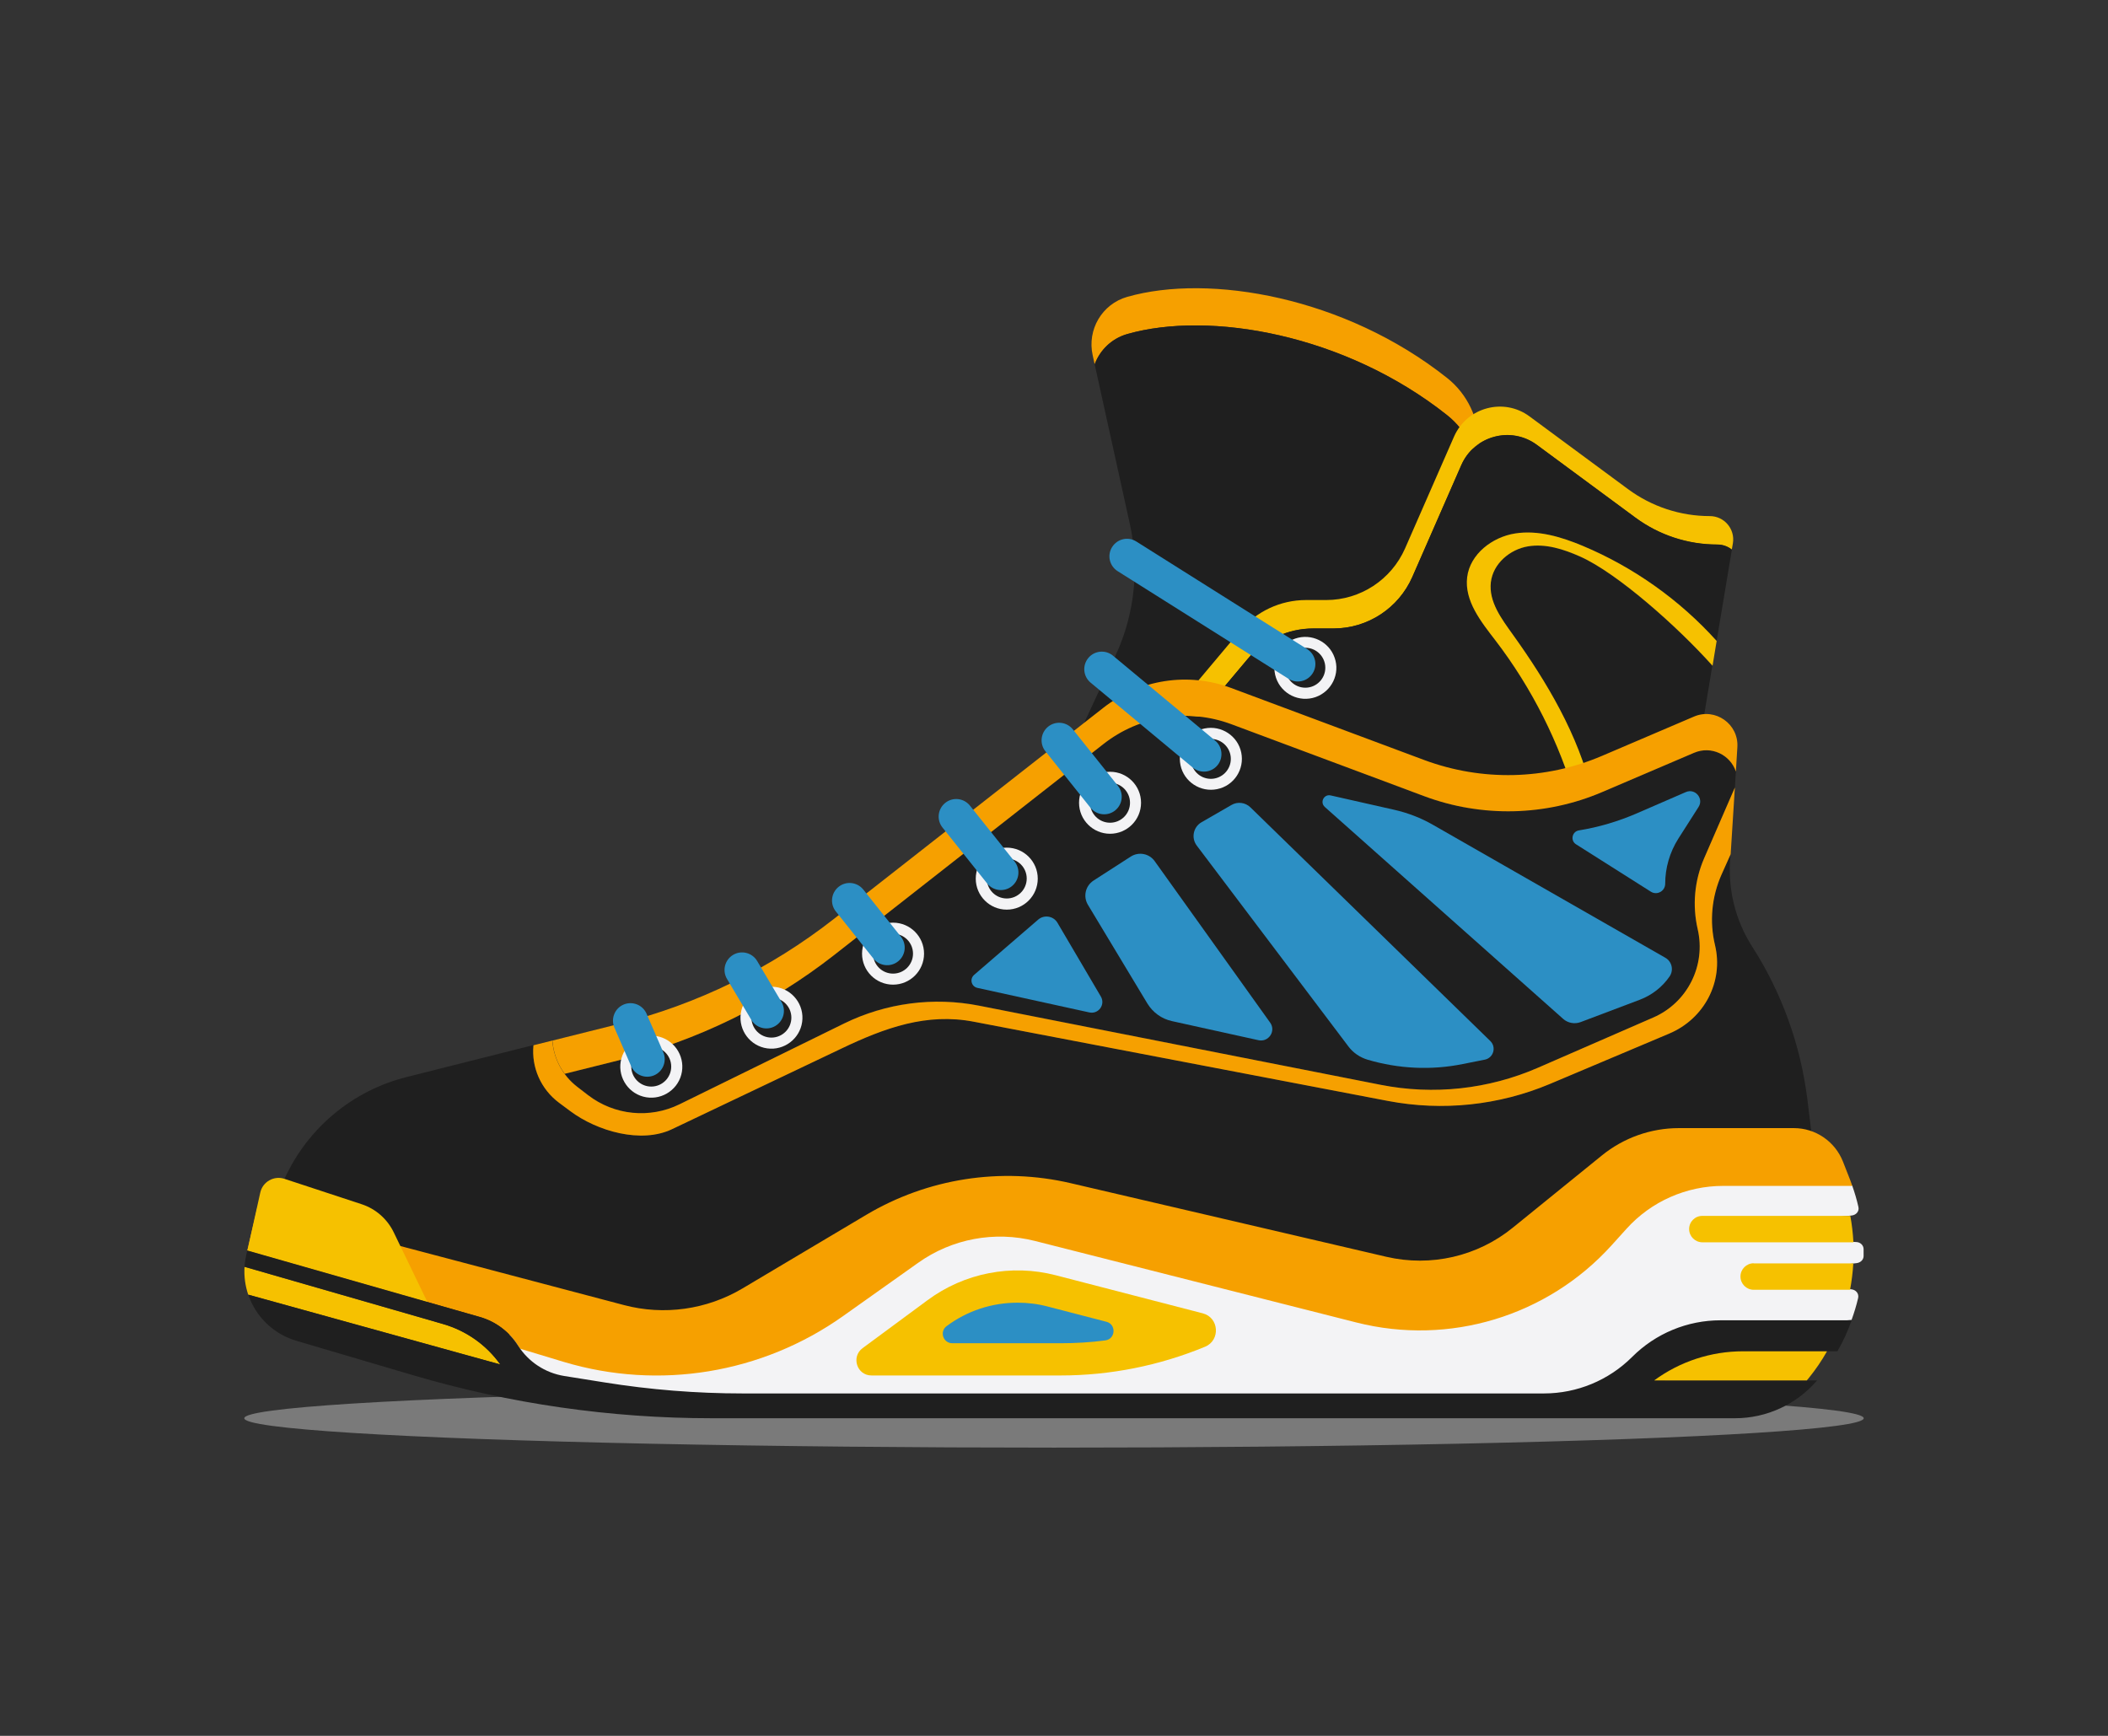 <?xml version="1.0" encoding="UTF-8" standalone="no"?>
<!-- Generator: Adobe Illustrator 18.0.0, SVG Export Plug-In . SVG Version: 6.00 Build 0)  -->

<svg
   xmlns:dc="http://purl.org/dc/elements/1.1/"
   xmlns:cc="http://creativecommons.org/ns#"
   xmlns:rdf="http://www.w3.org/1999/02/22-rdf-syntax-ns#"
   xmlns:svg="http://www.w3.org/2000/svg"
   xmlns="http://www.w3.org/2000/svg"
   xmlns:sodipodi="http://sodipodi.sourceforge.net/DTD/sodipodi-0.dtd"
   xmlns:inkscape="http://www.inkscape.org/namespaces/inkscape"
   version="1.1"
   id="Layer_1"
   x="0px"
   y="0px"
   viewBox="0 0 1700 1400"
   enable-background="new 0 0 1700 1400"
   xml:space="preserve"
   sodipodi:docname="shoe_thumbnail.svg"
   inkscape:version="0.92.4 (5da689c313, 2019-01-14)"><rect x="0" y="0" width="1700" height="1400" fill="#333333" stroke="none"/><defs
   id="defs131">
	
	
	

		
		
		
		
		
		
		
		
		
		
		
		
		
		
		
		
		
		
		
		
		
		
		
		
		
		
		
		
		
		
		
		
	
			
			
		
			
			
		
			
			
		
			
			
		
			
			
		
			
			
		
			
			
		
			
			
		
			
			
			
		
			
			
		
			
			
			
			
		
			
			
		</defs><sodipodi:namedview
   pagecolor="#ffffff"
   bordercolor="#666666"
   borderopacity="1"
   objecttolerance="10"
   gridtolerance="10"
   guidetolerance="10"
   inkscape:pageopacity="0"
   inkscape:pageshadow="2"
   inkscape:window-width="1858"
   inkscape:window-height="1057"
   id="namedview129"
   showgrid="false"
   inkscape:pagecheckerboard="true"
   inkscape:zoom="0.33714286"
   inkscape:cx="349.61079"
   inkscape:cy="613.91828"
   inkscape:window-x="1912"
   inkscape:window-y="-8"
   inkscape:window-maximized="1"
   inkscape:current-layer="Layer_1" />
<polygon
   stroke-miterlimit="10"
   points=""
   id="polygon50"
   style="fill:#ffffff;stroke:#231f20;stroke-miterlimit:10"
   transform="translate(-1712.924,2.225)" />
<g
   inkscape:groupmode="layer"
   id="layer1"
   inkscape:label="Layer 1" /><ellipse
   cx="850"
   cy="1143.843"
   rx="653"
   ry="23.7"
   id="ellipse5060"
   style="fill:#7a7a7a;fill-opacity:1" /><path
   d="m 1166.9,304.743 c -82.2,-65.2 -191.5,-84.3 -257.9,-65.3 -20.3,5.8 -32.4,26.5 -27.8,47.1 l 1.6,7.3 c 4.3,-11.5 13.7,-20.8 26.2,-24.4 66.4,-19 175.7,0.1 257.9,65.3 16.5,13.1 25.9,33.1 25.9,54.1 v -30 c 0,-21.1 -9.4,-41.1 -25.9,-54.1 z"
   id="path5062"
   inkscape:connector-curvature="0"
   style="fill:#f6a000;fill-opacity:1" /><path
   d="m 1166.9,334.743 c -82.2,-65.2 -191.5,-84.3 -257.9,-65.3 -12.5,3.6 -22,12.9 -26.2,24.4 l 28.4,128.9 c 3.7,16.8 4.8,34 3.2,50.9 -1.7,19 -6.7,37.8 -14.9,55.3 l -25.1,53.9 12.2,3.7 225.2,68.3 47.2,-94.3 c 22.3,-44.5 33.9,-93.6 33.9,-143.4 v -28.3 c -0.1,-21.1 -9.5,-41.1 -26,-54.1 z"
   id="path5064"
   inkscape:connector-curvature="0"
   style="fill:#1f1f1f" /><path
   d="m 1378.9,416.243 v 0 c -23.7,0 -46.8,-7.6 -65.9,-21.7 l -79.5,-58.7 c -20.8,-15.4 -50.5,-7.4 -60.9,16.3 l -39.5,90.2 c -11.1,25.2 -36,41.6 -63.6,41.6 h -16.3 c -20.5,0 -40,9.1 -53.1,24.8 l -57.2,68.1 20,6.2 43.1,-51.3 c 13.2,-15.7 32.6,-24.8 53.1,-24.8 h 16.3 c 27.6,0 52.5,-16.3 63.6,-41.6 l 39.5,-90.2 c 10.4,-23.7 40.1,-31.6 60.9,-16.3 l 79.5,58.7 c 19.1,14.1 42.2,21.7 65.9,21.7 4.5,0 8.6,1.6 11.8,4.1 l 0.9,-5.2 c 1.9,-11.5 -7,-21.9 -18.6,-21.9 z"
   id="path5066"
   inkscape:connector-curvature="0"
   style="fill:#f6c100;fill-opacity:1" /><path
   d="m 1274.2,448.943 c -13.3,-6 -27.8,-10.6 -42.1,-8.2 -14.3,2.4 -28.1,13.7 -29.9,29 -1.8,15.7 8.7,29.6 17.7,42.1 27.4,38.2 53,81.2 63.9,127.7 l 87,-41.7 10.1,-60.9 c -28.2,-31.6 -76.7,-74.7 -106.7,-88 z"
   id="path5068"
   inkscape:connector-curvature="0"
   style="fill:#1f1f1f" /><path
   d="m 1318.9,417.443 -79.5,-58.7 c -20.8,-15.4 -50.5,-7.4 -60.9,16.3 l -39.5,90.2 c -11.1,25.2 -36,41.6 -63.6,41.6 h -16.3 c -20.5,0 -40,9.1 -53.1,24.8 l -43.1,51.3 266,82.9 42.1,-20.2 c -13.4,-46.5 -35.5,-90.5 -64.9,-129 -11.7,-15.3 -25.3,-32.1 -22.9,-51.2 2.3,-18.6 20.2,-32.3 38.7,-35.2 18.5,-2.9 37.3,2.8 54.5,10 41,17.2 78.2,43.6 108,76.6 l 12.3,-73.6 c -3.2,-2.6 -7.3,-4.1 -11.8,-4.1 -23.8,0 -46.9,-7.6 -66,-21.7 z"
   id="path5070"
   inkscape:connector-curvature="0"
   style="fill:#1f1f1f;fill-opacity:1" /><path
   d="m 1276.4,440.243 c -17.3,-7.2 -36,-12.9 -54.5,-10 -18.5,2.9 -36.4,16.7 -38.7,35.2 -2.4,19.1 11.2,36 22.9,51.2 29.4,38.4 51.5,82.5 64.9,129 l 12.9,-6.2 c -10.9,-46.6 -36.5,-89.5 -63.9,-127.7 -9,-12.6 -19.5,-26.4 -17.7,-42.1 1.8,-15.3 15.6,-26.6 29.9,-29 14.3,-2.4 28.8,2.3 42.1,8.2 30,13.4 78.4,56.4 106.8,88.1 l 3.3,-20 c -29.8,-33.1 -67,-59.5 -108,-76.7 z"
   id="path5072"
   inkscape:connector-curvature="0"
   style="fill:#f6c100;fill-opacity:1" /><path
   d="m 1366.1,607.143 -74.2,31.7 c -45.6,19.5 -96.9,20.6 -143.4,3.3 l -155.7,-58.1 c -34.8,-13 -73.8,-6.9 -103,16 l -217.2,170.2 c -51.2,40.1 -110.3,69 -173.5,84.8 l -43.7,10.9 c 2.8,3.9 6.2,7.4 10.2,10.5 l 8.7,6.7 c 21.2,16.3 49.8,19.2 73.8,7.4 l 132.8,-65.2 c 33.7,-16.6 72,-21.6 108.9,-14.3 l 323.7,63.9 c 42.6,8.4 86.8,3.6 126.6,-13.7 l 93.2,-40.6 c 27.6,-12 42.7,-42 35.8,-71.3 v 0 c -4.5,-19.1 -2.6,-39.1 5.2,-57.1 l 24.8,-57.1 0.8,-12.8 c -4.5,-13.3 -19.7,-21.2 -33.8,-15.2 z"
   id="path5074"
   inkscape:connector-curvature="0"
   style="fill:#1f1f1f" /><path
   d="m 1366.1,577.943 -74.2,31.7 c -45.6,19.5 -96.9,20.6 -143.4,3.3 l -155.7,-58.1 c -34.8,-13 -73.8,-6.9 -103,16 l -217.2,170.2 c -51.2,40.1 -110.3,69 -173.5,84.8 l -53.6,13.4 c 0.7,9.7 4.1,19 9.9,26.8 l 43.7,-10.9 c 63.1,-15.8 122.2,-44.7 173.5,-84.8 l 217.3,-170.3 c 29.2,-22.9 68.2,-28.9 103,-16 l 155.7,58.1 c 46.4,17.3 97.8,16.2 143.4,-3.3 l 74.2,-31.7 c 14.1,-6 29.3,1.8 33.7,15.1 l 1.2,-19.6 c 1.2,-18.7 -17.8,-32.1 -35,-24.7 z"
   id="path5076"
   inkscape:connector-curvature="0"
   style="fill:#f6a000;fill-opacity:1" /><path
   style="fill:#1f1f1f"
   inkscape:connector-curvature="0"
   id="path5078"
   d="m 1457.5,886.243 c -5.5,-43.7 -20.6,-85.6 -44.4,-122.7 v 0 c -13.2,-20.6 -19.4,-44.8 -17.9,-69.2 l 0.4,-5.5 -7.3,16.3 c -8.1,18 -9.9,38 -5.3,57.1 v 0 c 7.1,29.3 -8.5,59.3 -37,71.3 l -96.2,40.6 c -41.1,17.3 -86.6,22.1 -130.6,13.7 l -334,-63.9 c -38,-7.3 -71.6,4.9 -106.4,21.5 l -137,65.2 c -24.8,11.8 -60.1,1.7 -82,-14.6 l -9,-6.7 c -14.8,-11.1 -22.5,-28.7 -20.5,-46.5 l -102.3,25.8 c -43.7,10.9 -80,41.2 -98.6,82.2 v 0 l 157.8,149.8 H 1114.8 l 345.9,-188.3 z" /><path
   style="fill:#f6a000;fill-opacity:1"
   inkscape:connector-curvature="0"
   id="path5080"
   d="m 450.9,889.443 9,6.7 c 21.8,16.3 57.2,26.4 82,14.6 l 137,-65.2 c 34.8,-16.6 68.4,-28.8 106.4,-21.5 l 334,63.9 c 44,8.4 89.5,3.6 130.6,-13.7 l 96.2,-40.6 c 28.5,-12 44,-42 37,-71.3 v 0 c -4.6,-19.1 -2.7,-39.1 5.3,-57.1 l 7.3,-16.3 3.4,-53.8 -24.8,57.1 c -7.8,18 -9.6,38 -5.2,57.1 v 0 c 6.8,29.3 -8.2,59.3 -35.8,71.3 l -93.2,40.6 c -39.8,17.3 -84,22.1 -126.6,13.7 l -323.8,-63.8 c -36.9,-7.3 -75.1,-2.2 -108.9,14.3 l -132.8,65.2 c -24,11.8 -52.6,8.9 -73.8,-7.4 l -8.7,-6.7 c -11.9,-9.2 -19,-22.8 -20.1,-37.3 l -15.2,3.8 c -1.7,17.7 5.9,35.4 20.7,46.4 z" /><path
   d="m 1434.112,1030.816 c 0.1,-5.9 8.287,-5.615 14.146,-6.305 l 48.942,-5.768 c 3.079,-0.363 5.6,-2.5 5.7,-5.6 v -5.8 c -0.1,-3.1 -2.606,-5.414 -5.7,-5.6 l -87.296,-5.243 c -92.443,-5.553 -10.9,3.265 -11,-2.635 -0.1,-6 4.73,-4.533 10.7,-5.132 l 83.596,-8.389 c 3.682,-0.369 6.4,-3.4 5.5,-7 -1.3,-5.8 -3,-11.5 -5,-17.2 l -108.295,-8.389 c -29.611,-2.294 -57.051,1.589 -76.951,23.589 l -21.014,25.984 c -51.7,57.2 -109.302,72.711 -184.102,53.811 L 850.754,992.154 c -32.4,-8.2 -83.054,-7.043 -110.354,12.357 l -79.476,46.146 c -65.3,46.4 -127.326,59.476 -204.026,36.376 l -51.13,-11.749 c 8.4,11.8 22.673,40.149 36.973,42.549 l 36.27,7.822 c 36.8,5.9 79.343,6.248 116.643,6.278 l 645.676,0.524 c 26.8,0.022 61.838,-13.522 80.938,-32.422 18.9,-18.7 36.122,-23.105 62.511,-25.53 l 108.422,-9.962 c 2.1,-5.8 3.9,-11.7 5.3,-17.7 0.8,-3.6 -1.916,-6.663 -5.5,-7 l -44.618,-4.195 c -5.9,0.3 -14.37,1.168 -14.27,-4.832 z"
   id="path5082"
   inkscape:connector-curvature="0"
   style="fill:#f3f3f5"
   sodipodi:nodetypes="cssccsscssccsccccccccccsscsccscc" /><path
   d="m 1362.2,991.244 c 0,5.9 4.8,10.7 10.7,10.7 h 121.8 c -0.4,-7.1 -1.2,-14.3 -2.5,-21.3 H 1373 c -6,-0.1 -10.8,4.7 -10.8,10.6 z"
   id="path5084"
   inkscape:connector-curvature="0"
   style="fill:#f6c100;fill-opacity:1" /><path
   d="m 1414.3,1018.843 c -5.9,0 -10.7,4.8 -10.7,10.7 0,5.9 4.8,10.7 10.7,10.7 h 77.7 c 1.3,-7 2.2,-14.2 2.6,-21.3 h -80.3 z"
   id="path5086"
   inkscape:connector-curvature="0"
   style="fill:#f6c100;fill-opacity:1" /><path
   style="fill:#f6a000;fill-opacity:1"
   inkscape:connector-curvature="0"
   id="path5088"
   d="m 679.9,1061.444 60.6,-43 c 27.3,-19.4 61.6,-25.8 94.1,-17.6 l 259.4,65.8 c 74.7,18.9 153.8,-5 205.6,-62.2 l 12.1,-13.4 c 19.9,-22.1 48.3,-34.6 78,-34.6 h 104.1 c -0.6,-1.6 -1.1,-3.2 -1.7,-4.7 l -5.8,-14.8 c -6.4,-16.3 -22.1,-27.1 -39.6,-27.1 h -92.8 c -22.6,0 -44.5,7.8 -62,22 L 1220,990.144 c -28.5,23.2 -66.1,31.8 -101.9,23.5 L 863.4,954.243 c -56.2,-13.1 -115.3,-3.9 -164.9,25.6 l -99.7,59.3 c -28.8,17.1 -63.3,22 -95.7,13.4 l -295.7,-78.1 -8,34.2 187.6,53.6 c 12.7,3.6 23.7,11.9 30.8,23.1 v 0 c 0.5,0.8 1.1,1.6 1.6,2.4 l 35.4,10.7 c 76.8,23 159.8,9.3 225.1,-37 z" /><path
   style="fill:#f6c100;fill-opacity:1"
   inkscape:connector-curvature="0"
   id="path5090"
   d="m 199.5,1008.644 10.4,-46.8 c 1.9,-8.7 11,-13.9 19.5,-11.1 l 62.3,20.5 c 11.3,3.7 20.6,11.9 25.8,22.6 l 27.2,56.3 z" /><path
   style="fill:#f6c100;fill-opacity:1"
   inkscape:connector-curvature="0"
   id="path5092"
   d="m 970,1059.244 -118.5,-30.7 c -35.8,-9.3 -73.8,-1.9 -103.5,20.1 l -52.4,38.7 c -9.4,7 -4.5,22 7.2,22 h 152.5 c 40,0 79.6,-7.9 116.6,-23.2 v 0 c 12.5,-5.3 11.2,-23.5 -1.9,-26.9 z" /><path
   style="fill:#2c8fc4;fill-opacity:1"
   inkscape:connector-curvature="0"
   id="path5094"
   d="m 768,1083.343 c -7.4,0 -10.5,-9.4 -4.6,-13.8 v 0 c 16.7,-12.4 36.5,-18.9 57.3,-18.9 8.1,0 16.3,1 24.2,3.1 l 47.4,12.3 c 8.1,2.1 7.4,13.9 -0.9,15 -11.9,1.6 -24,2.3 -36.1,2.3 z" /><path
   style="fill:#f6c100;fill-opacity:1"
   inkscape:connector-curvature="0"
   id="path5096"
   d="m 357.5,1067.944 -160.3,-46.2 c -0.5,7.8 0.6,15.4 3,22.5 l 203.3,56.3 c -11.2,-15.7 -27.4,-27.2 -46,-32.6 z" /><path
   d="m 1342.4,1113.343 c 20.8,-15.3 45.9,-23.5 71.7,-23.5 h 67.7 c 4.6,-8 8.4,-16.4 11.5,-25 h -105.8 c -26.7,0 -52.3,10.6 -71.2,29.5 -18.9,18.9 -44.5,29.5 -71.2,29.5 H 598.9 c -37.3,0 -74.6,-3 -111.4,-8.9 l -32.6,-5.2 c -15.3,-2.5 -28.8,-11.4 -37.1,-24.5 v 0 c -7.1,-11.2 -18,-19.4 -30.8,-23.1 l -187.6,-53.6 -0.8,3.6 c -0.7,3.2 -1.2,6.3 -1.4,9.5 l 160.3,46.2 c 18.6,5.4 34.8,16.8 46,32.6 v 0 0 l -203.3,-56.3 c 5.9,17.4 19.9,31.6 38.7,37.2 l 93.9,27.7 c 78.2,23.1 159.4,34.8 241,34.8 H 1399.2 c 25.5,0 49.7,-11.2 66.2,-30.5 z"
   id="path5098"
   inkscape:connector-curvature="0"
   style="fill:#1f1f1f" /><path
   d="m 1458.6,1111.543 c 5.6,-6.9 10.5,-14.1 14.8,-21.7 h -67.7 c -25.8,0 -50.9,8.2 -71.7,23.5 v 0 h 123.1 c 0.5,-0.6 1,-1.2 1.5,-1.8 z"
   id="path5100"
   inkscape:connector-curvature="0"
   style="fill:#f6c100;fill-opacity:1" /><path
   d="m 518.7,884.443 c -13.3,-3.6 -21.2,-17.4 -17.6,-30.7 3.6,-13.3 17.4,-21.2 30.7,-17.6 13.3,3.6 21.2,17.4 17.6,30.7 -3.6,13.3 -17.4,21.2 -30.7,17.6 z"
   id="path5102"
   inkscape:connector-curvature="0"
   style="fill:#f3f3f5" /><circle
   cx="525.2"
   cy="860.243"
   r="16.1"
   id="circle5104"
   style="fill:#1f1f1f" /><path
   style="fill:#2c8fc4;fill-opacity:1"
   inkscape:connector-curvature="0"
   id="path5106"
   d="m 527.6,867.243 v 0 c -7.2,3.1 -15.5,-0.2 -18.6,-7.3 l -13.5,-31.1 c -3.1,-7.2 0.2,-15.5 7.3,-18.6 v 0 c 7.2,-3.1 15.5,0.2 18.6,7.3 l 13.5,31.1 c 3.1,7.2 -0.2,15.5 -7.3,18.6 z" /><path
   d="m 618.7,845.543 c -13.7,-1.9 -23.2,-14.6 -21.3,-28.2 1.9,-13.7 14.6,-23.2 28.2,-21.3 13.7,1.9 23.2,14.6 21.3,28.2 -1.9,13.6 -14.6,23.2 -28.2,21.3 z"
   id="path5108"
   inkscape:connector-curvature="0"
   style="fill:#f3f3f5" /><circle
   cx="622.1"
   cy="820.743"
   r="16.1"
   id="circle5110"
   style="fill:#1f1f1f" /><path
   style="fill:#2c8fc4;fill-opacity:1"
   inkscape:connector-curvature="0"
   id="path5112"
   d="m 625.3,827.443 v 0 c -6.7,4 -15.4,1.8 -19.4,-4.9 l -19.6,-33 c -4,-6.7 -1.8,-15.4 4.9,-19.4 v 0 c 6.7,-4 15.4,-1.8 19.4,4.9 l 19.6,33 c 4,6.7 1.8,15.4 -4.9,19.4 z" /><path
   d="m 720.2,794.143 c -13.8,0 -25,-11.2 -25,-25 0,-13.8 11.2,-25 25,-25 13.8,0 25,11.2 25,25 0,13.8 -11.2,25 -25,25 z"
   id="path5114"
   inkscape:connector-curvature="0"
   style="fill:#f3f3f5" /><circle
   cx="720.2"
   cy="769.143"
   r="16.1"
   id="circle5116"
   style="fill:#1f1f1f" /><path
   style="fill:#2c8fc4;fill-opacity:1"
   inkscape:connector-curvature="0"
   id="path5118"
   d="m 724.3,775.343 v 0 c -6.1,4.9 -15,3.9 -19.9,-2.2 l -30.3,-38 c -4.9,-6.1 -3.9,-15 2.2,-19.9 v 0 c 6.1,-4.9 15,-3.9 19.9,2.2 l 30.3,38 c 4.9,6.1 3.9,15 -2.2,19.9 z" /><path
   d="m 811.9,733.643 c -13.8,0 -25,-11.2 -25,-25 0,-13.8 11.2,-25 25,-25 13.8,0 25,11.2 25,25 0,13.8 -11.2,25 -25,25 z"
   id="path5120"
   inkscape:connector-curvature="0"
   style="fill:#f3f3f5" /><circle
   cx="811.9"
   cy="708.544"
   r="16.1"
   id="circle5122"
   style="fill:#1f1f1f" /><path
   style="fill:#2c8fc4;fill-opacity:1"
   inkscape:connector-curvature="0"
   id="path5124"
   d="m 816,714.743 v 0 c -6.1,4.9 -15,3.9 -19.9,-2.2 l -36,-45.1 c -4.9,-6.1 -3.9,-15 2.2,-19.9 v 0 c 6.1,-4.9 15,-3.9 19.9,2.2 l 36,45.1 c 4.9,6.1 3.9,15 -2.2,19.9 z" /><path
   d="m 895.2,672.443 c -13.8,0 -25,-11.2 -25,-25 0,-13.8 11.2,-25 25,-25 13.8,0 25,11.2 25,25 0,13.8 -11.2,25 -25,25 z"
   id="path5126"
   inkscape:connector-curvature="0"
   style="fill:#f3f3f5" /><circle
   cx="895.2"
   cy="647.443"
   r="16.1"
   id="circle5128"
   style="fill:#1f1f1f" /><path
   style="fill:#2c8fc4;fill-opacity:1"
   inkscape:connector-curvature="0"
   id="path5130"
   d="m 899.3,653.643 v 0 c -6.1,4.9 -15,3.9 -19.9,-2.2 l -36.3,-45.5 c -4.9,-6.1 -3.9,-15 2.2,-19.9 v 0 c 6.1,-4.9 15,-3.9 19.9,2.2 l 36.3,45.5 c 4.9,6.1 3.9,15 -2.2,19.9 z" /><path
   d="m 981.6,636.443 c -13.5,2.8 -26.8,-5.9 -29.6,-19.4 -2.8,-13.5 5.9,-26.8 19.4,-29.5 13.5,-2.8 26.8,5.9 29.6,19.4 2.8,13.5 -5.9,26.8 -19.4,29.5 z"
   id="path5132"
   inkscape:connector-curvature="0"
   style="fill:#f3f3f5" /><circle
   cx="976.5"
   cy="612.044"
   r="16.1"
   id="circle5134"
   style="fill:#1f1f1f" /><path
   style="fill:#2c8fc4;fill-opacity:1"
   inkscape:connector-curvature="0"
   id="path5136"
   d="m 981.8,617.243 v 0 c -5,6 -13.9,6.8 -19.9,1.8 l -82.4,-68.5 c -6,-5 -6.8,-13.9 -1.8,-19.9 v 0 c 5,-6 13.9,-6.8 19.9,-1.8 l 82.4,68.5 c 5.9,4.9 6.8,13.9 1.8,19.9 z" /><path
   d="m 1060.9,562.243 c -13,4.5 -27.3,-2.4 -31.8,-15.4 -4.5,-13 2.4,-27.3 15.4,-31.8 13,-4.5 27.3,2.4 31.8,15.4 4.6,12.9 -2.3,27.2 -15.4,31.8 z"
   id="path5138"
   inkscape:connector-curvature="0"
   style="fill:#f3f3f5" /><circle
   cx="1052.7"
   cy="538.544"
   r="16.1"
   id="circle5140"
   style="fill:#1f1f1f" /><path
   style="fill:#2c8fc4;fill-opacity:1"
   inkscape:connector-curvature="0"
   id="path5142"
   d="m 1058.6,543.043 v 0 c -4.2,6.6 -12.9,8.6 -19.5,4.4 l -137.8,-86.8 c -6.6,-4.2 -8.6,-12.9 -4.4,-19.5 v 0 c 4.2,-6.6 12.9,-8.6 19.5,-4.4 l 137.8,86.8 c 6.6,4.2 8.6,12.9 4.4,19.5 z" /><path
   style="fill:#2c8fc4;fill-opacity:1"
   inkscape:connector-curvature="0"
   id="path5144"
   d="m 788.2,796.743 90.3,19.8 c 7.4,1.6 13.1,-6.3 9.3,-12.8 l -35,-59.5 c -3.2,-5.5 -10.7,-6.7 -15.5,-2.6 l -51.7,44.6 c -3.8,3.3 -2.3,9.4 2.6,10.5 z" /><path
   style="fill:#2c8fc4;fill-opacity:1"
   inkscape:connector-curvature="0"
   id="path5146"
   d="m 877.3,729.643 48,79.7 c 4.4,7.2 11.5,12.4 19.8,14.2 l 69.8,15.4 c 8.2,1.8 14.3,-7.4 9.4,-14.2 l -93.1,-130.2 c -4.4,-6.2 -12.9,-7.8 -19.3,-3.7 l -30.1,19.4 c -6.5,4.3 -8.4,12.8 -4.5,19.4 z" /><path
   style="fill:#2c8fc4;fill-opacity:1"
   inkscape:connector-curvature="0"
   id="path5148"
   d="m 965.1,681.943 122.3,162 c 3.8,5.1 9.2,8.8 15.4,10.7 v 0 c 25,7.4 51.4,8.7 77,3.5 l 17.6,-3.5 c 7,-1.4 9.6,-10.1 4.4,-15.1 l -193.4,-188.4 c -4.1,-4 -10.4,-4.8 -15.3,-1.9 l -24.1,13.9 c -6.7,3.8 -8.5,12.7 -3.9,18.8 z" /><path
   style="fill:#2c8fc4;fill-opacity:1"
   inkscape:connector-curvature="0"
   id="path5150"
   d="m 1068.4,650.843 192.2,170.9 c 3.8,3.4 9.3,4.4 14.1,2.6 l 47.9,-18.1 c 9.7,-3.7 18.1,-10.3 23.9,-18.8 v 0 c 3.4,-5.1 1.8,-12 -3.5,-15 l -187.2,-107.1 c -9.9,-5.7 -20.6,-9.8 -31.7,-12.3 l -50.9,-11.5 c -5.5,-1.3 -9,5.5 -4.8,9.3 z" /><path
   style="fill:#2c8fc4;fill-opacity:1"
   inkscape:connector-curvature="0"
   id="path5152"
   d="m 1271,680.943 60.3,38.2 c 5,3.2 11.6,-0.4 11.6,-6.4 v 0 c 0,-12.8 3.7,-25.4 10.5,-36.2 l 16.4,-25.7 c 4.4,-6.9 -2.8,-15.3 -10.3,-12 l -39.4,17.1 c -15,6.5 -30.7,11.2 -46.9,13.8 v 0 c -5.5,1 -6.9,8.3 -2.2,11.2 z" /></svg>